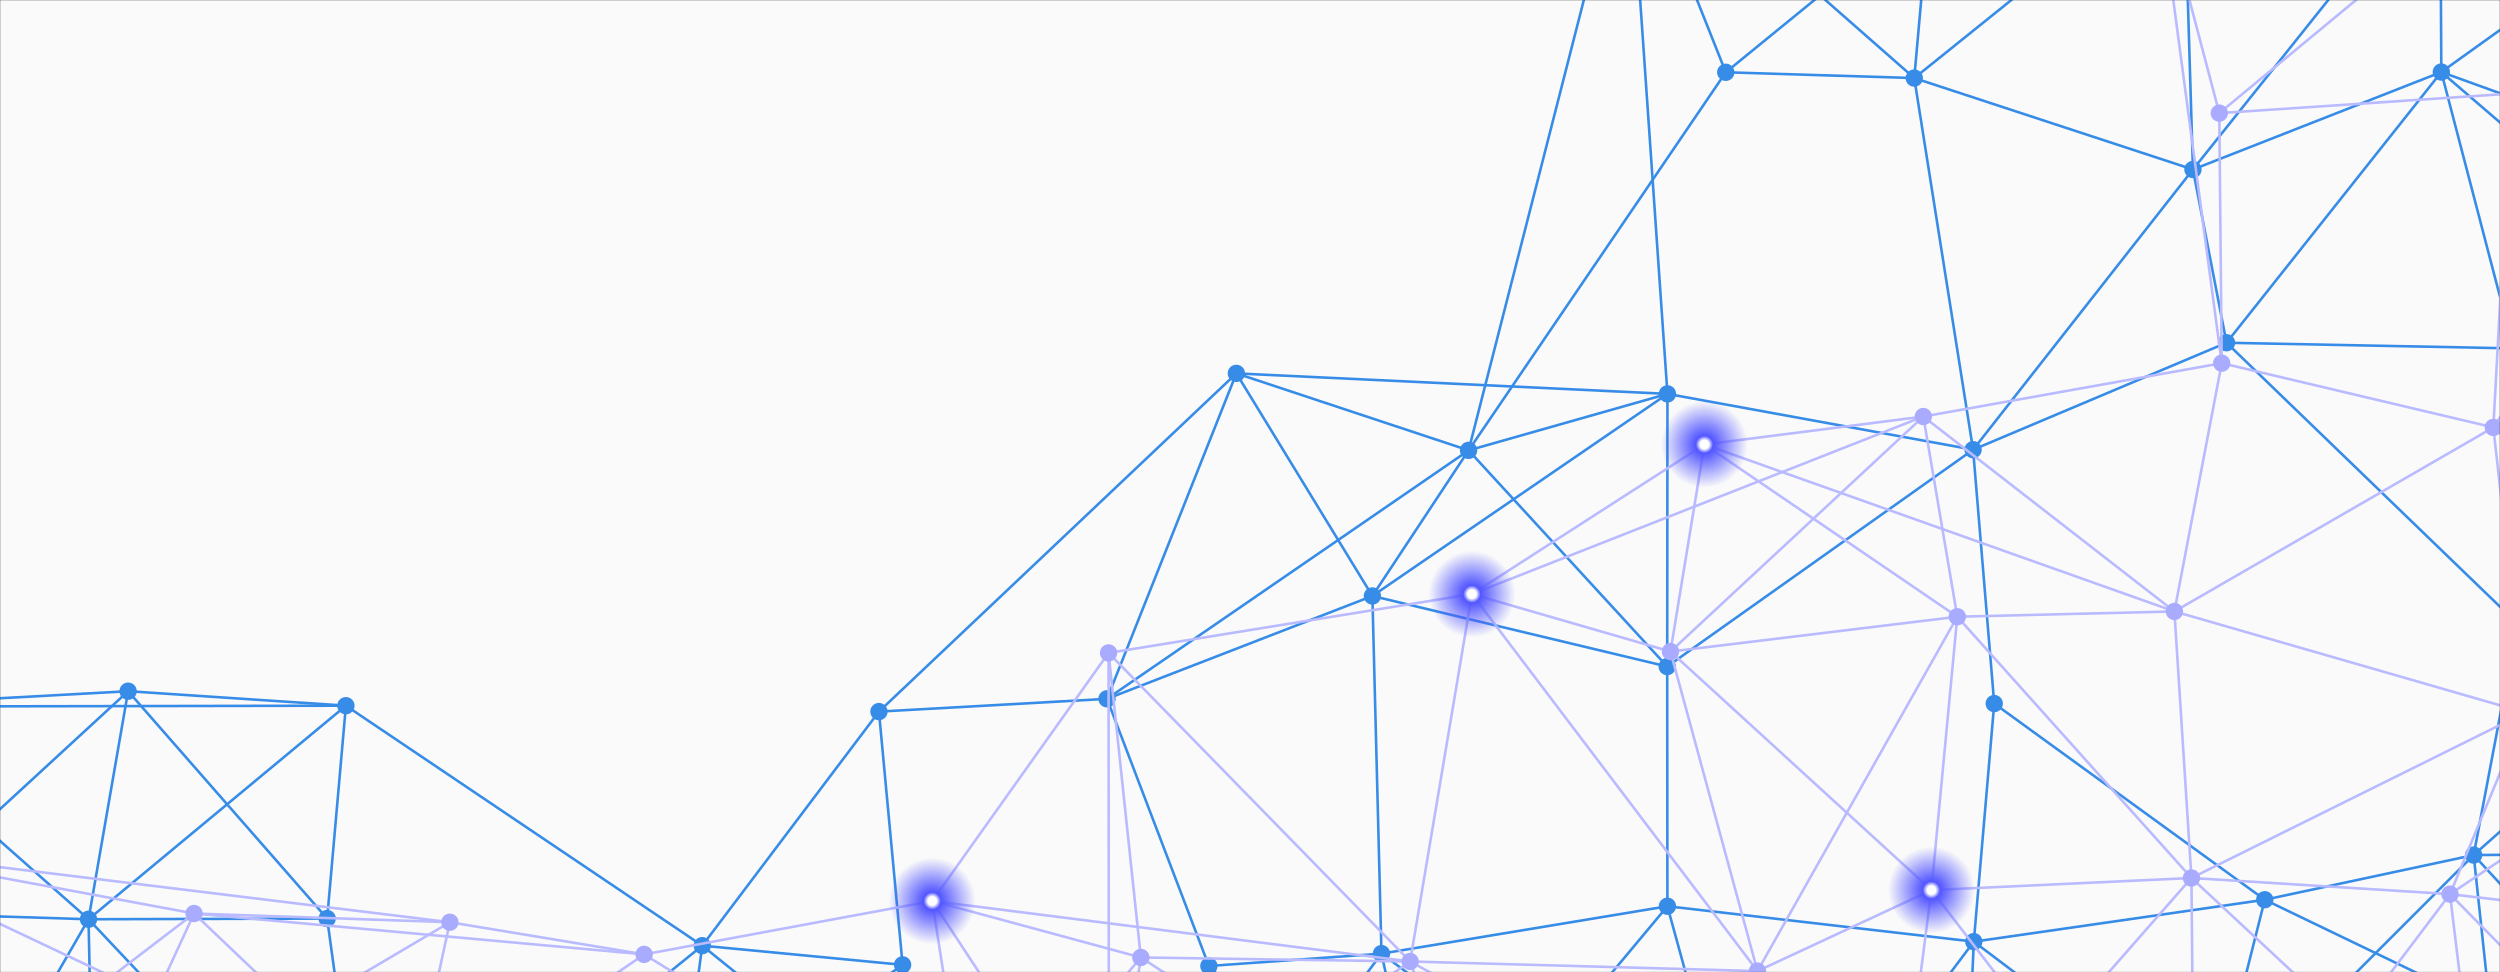 <svg xmlns="http://www.w3.org/2000/svg" width="1440" height="560" preserveAspectRatio="none" xmlns:v="https://vecta.io/nano"><rect width="100%" height="100%" fill="#333333" stroke="none"/><g mask="url(#A)" fill="none"><path fill="rgba(250, 250, 250, 1)" d="M0 0h1440v560H0z"/><g stroke="rgba(55, 140, 231, 1)" stroke-width="1.5"><path d="M-87.38 407h0"/><path d="M-87.38 407l22.39 118.87M-87.38 407l161.17-8.87M-87.38 407L50.99 529.49M-87.38 407l286.62-.52"/><path d="M-64.99 525.87h0"/><path d="M-64.99 525.87l115.98 3.62m-115.98-3.62l14.34 179.69"/><path d="M-50.65 705.56h0"/><path d="M-50.65 705.56l104.59-36.71m-104.59 36.71L50.99 529.49m22.8-131.36h0"/><path d="M73.79 398.13l125.45 8.35m-125.45-8.35l-22.8 131.36"/><path d="M73.79 398.13l114.65 130.96M73.79 398.13L-64.99 525.87m115.98 3.62h0"/><path d="M50.99 529.49l137.45-.4M53.94 668.85h0"/><path d="M53.94 668.85l-2.95-139.36m2.95 139.36l158.02 31.4"/><path d="M53.94 668.85L-64.99 525.87m264.23-119.39h0"/><path d="M199.24 406.48l-10.8 122.61m10.8-122.61L50.99 529.49m148.25-123.01L404.5 544.7"/><path d="M188.44 529.09h0"/><path d="M188.44 529.09l23.52 171.16"/><path d="M211.96 700.25h0"/><path d="M211.96 700.25l178.89-53.69m-178.89 53.69L50.99 529.49"/><path d="M211.96 700.25L404.5 544.7M211.96 700.25l-262.61 5.31"/><path d="M404.5 544.7h0"/><path d="M404.5 544.7l-13.65 101.86M404.5 544.7l115.4 11.06M404.5 544.7l101.77-134.82"/><path d="M404.5 544.7l154.38 124.62m-168.03-22.76h0"/><path d="M390.85 646.56l129.05-90.8m-129.05 90.8l168.03 22.76m-52.61-259.44h0"/><path d="M506.27 409.88l131.37-7.36m-131.37 7.36l13.63 145.88"/><path d="M519.9 555.76h0"/><path d="M519.9 555.76l38.98 113.56"/><path d="M558.88 669.32h0"/><path d="M558.88 669.32l117.91 39.5m35.35-493.75h0"/><path d="M712.14 215.07l133.77 44.34"/><path d="M712.14 215.07l78.35 128.21m-78.35-128.21l-74.5 187.45m74.5-187.45l248.31 11.81m-248.31-11.81L506.27 409.88"/><path d="M637.64 402.52h0"/><path d="M637.64 402.52l152.85-59.24m-94.17 213.13h0"/><path d="M696.32 556.41l99.42-7.12m-99.42 7.12l-19.53 152.41m19.53-152.41l-58.68-153.89"/><path d="M676.79 708.82h0"/><path d="M676.79 708.82l148.44-25m-148.44 25l118.95-159.53m50.17-289.88h0"/><path d="M845.91 259.41l-55.42 83.87m55.42-83.87l114.54-32.53m-114.54 32.53l114.4 124.52m-114.4-124.52L637.64 402.52m208.27-143.11L994.04 41.64"/><path d="M790.49 343.28h0"/><path d="M790.49 343.28l169.82 40.65m-169.82-40.65l169.96-116.4M795.74 549.29h0"/><path d="M795.74 549.29l29.49 134.53m-29.49-134.53l164.68-27.3m-164.68 27.3l-5.25-206.01"/><path d="M825.23 683.82h0"/><path d="M825.23 683.82L696.32 556.41m128.91 127.41l186.57 25.37M937.82-99.78h0"/><path d="M937.82-99.78l56.22 141.42M937.82-99.78l173.61 45.68"/><path d="M937.82-99.78l164.8 144.75"/><path d="M937.82-99.78l319.95 20.02M937.82-99.78l22.63 326.66M937.82-99.78l-91.91 359.19M994.04 41.64h0"/><path d="M994.04 41.64l108.58 3.33m-108.58-3.33l117.39-95.74M960.45 226.88h0"/><path d="M960.45 226.88l-.14 157.05m.14-157.05l176.05 32.14"/><path d="M960.31 383.93h0"/><path d="M960.31 383.93l.11 138.06"/><path d="M960.42 521.99h0"/><path d="M960.42 521.99l176.49 20.4m-176.49-20.4l51.38 187.2m-51.38-187.2L825.23 683.82"/><path d="M1011.8 709.19h0"/><path d="M1011.8 709.19l118.74-22.06m-118.74 22.06l125.11-166.8m-125.11 166.8l260.85-64.43m-260.85 64.43l-216.06-159.9M1111.43-54.1h0"/><path d="M1111.43-54.1l-8.81 99.07m8.81-99.07l146.34-25.66"/><path d="M1102.62 44.97h0"/><path d="M1102.62 44.97l160.52 52.66m-160.52-52.66l155.15-124.73M1102.62 44.97l33.88 214.05"/><path d="M1136.5 259.02h0"/><path d="M1136.5 259.02l12.18 146.23m-12.18-146.23l145.97-61.6m-145.97 61.6l126.64-161.39M1136.5 259.02L960.31 383.93"/><path d="M1148.68 405.25h0"/><path d="M1148.68 405.25l-11.77 137.14"/><path d="M1136.91 542.39h0"/><path d="M1136.91 542.39l-6.37 144.74"/><path d="M1130.54 687.13h0m127.23-766.89h0"/><path d="M1257.77-79.76l147.76-1.04m-147.76 1.04l5.37 177.39"/><path d="M1263.14 97.63h0"/><path d="M1263.14 97.63l19.33 99.79m-19.33-99.79L1406.2 41.5"/><path d="M1282.47 197.42h0"/><path d="M1282.47 197.42l165.3 3.26m-165.3-3.26L1406.2 41.5"/><path d="M1282.47 197.42l167.61 161.79M1304.5 518.25h0"/><path d="M1304.5 518.25l120.32-25.74m-120.32 25.74l-31.85 126.51m31.85-126.51l-167.59 24.14m167.59-24.14l-155.82-113"/><path d="M1272.65 644.76h0"/><path d="M1272.65 644.76l-142.11 42.37m142.11-42.37l-135.74-102.37m135.74 102.37l173.06 43.16"/><path d="M1272.65 644.76l152.17-152.25M1405.53-80.8h0"/><path d="M1405.53-80.8l.67 122.3m-.67-122.3l154.18 12.31M1405.53-80.8L1263.14 97.63"/><path d="M1406.2 41.5h0"/><path d="M1406.2 41.5l41.57 159.18M1406.2 41.5l158.84 57.44"/><path d="M1447.77 200.68h0"/><path d="M1447.77 200.68l144.57.71m-144.57-.71l117.27-101.74m-117.27 101.74l2.31 158.53"/><path d="M1450.08 359.21h0"/><path d="M1450.08 359.21l96.99 24.71m-96.99-24.71l-25.26 133.3"/><path d="M1450.08 359.21l149.11 132.07m-174.37 1.23h0"/><path d="M1424.82 492.51l122.25-108.59m-122.25 108.59l174.37-1.23m-174.37 1.23l20.89 195.41"/><path d="M1445.71 687.92h0"/><path d="M1445.71 687.92l118.13-44.78m-4.13-711.63h0"/><path d="M1559.71-68.49l5.33 167.43m-5.33-167.43L1406.2 41.5"/><path d="M1565.04 98.94h0"/><path d="M1565.04 98.94l27.3 102.45m-27.3-102.45L1405.53-80.8m159.51 179.74l-114.96 260.27"/><path d="M1592.34 201.39h0"/><path d="M1592.34 201.39l-45.27 182.53m45.27-182.53l-142.26 157.82m142.26-157.82L1406.2 41.5"/><path d="M1547.07 383.92h0"/><path d="M1547.07 383.92l52.12 107.36"/><path d="M1599.19 491.28h0"/><path d="M1599.19 491.28l-35.35 151.86m35.35-151.86l-153.48 196.64m153.48-196.64l-6.85-289.89"/><path d="M1563.84 643.14h0"/><path d="M1563.84 643.14L1424.82 492.51"/><path d="M1563.84 643.14l-16.77-259.22m16.77 259.22L1304.5 518.25m259.34 124.89l-291.19 1.62"/></g><g fill="rgba(55, 140, 231, 1)"><circle r="5" cx="-87.38" cy="407"/><circle r="5" cx="-64.99" cy="525.87"/><circle r="5" cx="-50.65" cy="705.56"/><circle r="5" cx="73.79" cy="398.13"/><circle r="5" cx="50.99" cy="529.49"/><circle r="5" cx="53.94" cy="668.85"/><circle r="5" cx="199.24" cy="406.48"/><circle r="5" cx="188.44" cy="529.09"/><circle r="5" cx="211.96" cy="700.25"/><circle r="5" cx="404.5" cy="544.7"/><circle r="5" cx="390.85" cy="646.56"/><circle r="5" cx="506.27" cy="409.88"/><circle r="5" cx="519.9" cy="555.76"/><circle r="5" cx="558.88" cy="669.32"/><circle r="5" cx="712.14" cy="215.07"/><circle r="5" cx="637.64" cy="402.52"/><circle r="5" cx="696.32" cy="556.41"/><circle r="5" cx="676.79" cy="708.82"/><circle r="5" cx="845.91" cy="259.41"/><circle r="5" cx="790.49" cy="343.28"/><circle r="5" cx="795.74" cy="549.29"/><circle r="5" cx="825.23" cy="683.82"/><circle r="5" cx="937.82" cy="-99.78"/><circle r="5" cx="994.04" cy="41.64"/><circle r="5" cx="960.45" cy="226.88"/><circle r="5" cx="960.31" cy="383.93"/><circle r="5" cx="960.42" cy="521.99"/><circle r="5" cx="1011.8" cy="709.19"/><circle r="5" cx="1111.43" cy="-54.1"/><circle r="5" cx="1102.62" cy="44.97"/><circle r="5" cx="1136.5" cy="259.02"/><circle r="5" cx="1148.68" cy="405.25"/><circle r="5" cx="1136.91" cy="542.39"/><circle r="5" cx="1130.54" cy="687.13"/><circle r="5" cx="1257.77" cy="-79.76"/><circle r="5" cx="1263.14" cy="97.63"/><circle r="5" cx="1282.47" cy="197.42"/><circle r="5" cx="1304.5" cy="518.25"/><circle r="5" cx="1272.65" cy="644.76"/><circle r="5" cx="1405.53" cy="-80.8"/><circle r="5" cx="1406.2" cy="41.5"/><circle r="5" cx="1447.77" cy="200.68"/><circle r="5" cx="1450.08" cy="359.21"/><circle r="5" cx="1424.82" cy="492.51"/><circle r="5" cx="1445.71" cy="687.92"/><circle r="5" cx="1559.71" cy="-68.49"/><circle r="5" cx="1565.04" cy="98.94"/><circle r="5" cx="1592.34" cy="201.39"/><circle r="5" cx="1547.07" cy="383.92"/><circle r="5" cx="1599.19" cy="491.28"/><circle r="5" cx="1563.84" cy="643.14"/></g><g stroke-width="1.5" stroke="#b9baff"><path d="M536.97 518.96h0"/><path d="M536.97 518.96l120.16 32.55m-120.16-32.55l22.79 147.28m-22.79-147.28l-165.96 30.77m165.96-30.77l101.56-142.88"/><path d="M536.97 518.96l101.77 155.18M536.97 518.96l275.26 34.86m35.61-211.62h0"/><path d="M847.84 342.2l114.35 33.1m-114.35-33.1l133.92-86.18M847.84 342.2l-209.31 33.88m209.31-33.88l-35.61 211.62"/><path d="M847.84 342.2l164.47 217.15M847.84 342.2l260-102.28m-126.08 16.1h0"/><path d="M981.76 256.02L962.19 375.3m19.57-119.28l126.08-16.1m-126.08 16.1l145.64 99.21"/><path d="M981.76 256.02l270.7 96.17M1112.5 512.7h0"/><path d="M1112.5 512.7l-100.19 46.65m100.19-46.65l149.78-6.98m-149.78 6.98l14.9-157.47m-14.9 157.47l-24.74 191.88"/><path d="M1112.5 512.7L962.19 375.3m614.84 159.16h0"/><path d="M1577.03 534.46l-22.74 125.95m22.74-125.95l20.38-144.1m-20.38 144.1l-165.84-19.44"/><path d="M1577.03 534.46l-122.6-124.03M-93.16 488.09h0"/><path d="M-93.16 488.09l-9.32 201.87m9.32-201.87l204.94 38.09"/><path d="M-93.16 488.09L53.49 652.63M-93.16 488.09l352.29 43.12"/><path d="M-93.16 488.09l327.84 155.12m-337.16 46.75h0"/><path d="M-102.48 689.96l155.97-37.33m-155.97 37.33l214.26-163.78"/><path d="M111.78 526.18h0"/><path d="M111.78 526.18L53.49 652.63m58.29-126.45l147.35 5.03"/><path d="M111.78 526.18l122.9 117.03m-122.9-117.03l259.23 23.55M53.49 652.63h0"/><path d="M53.49 652.63l181.19-9.42m24.45-112h0"/><path d="M259.13 531.21l111.88 18.52m-111.88-18.52l-24.45 112m24.45-112L53.49 652.63"/><path d="M234.68 643.21h0"/><path d="M234.68 643.21l136.33-93.48"/><path d="M371.01 549.73h0"/><path d="M371.01 549.73L559.76 666.24"/><path d="M559.76 666.24h0"/><path d="M559.76 666.24l78.98 7.9m-78.98-7.9l97.37-114.73m-18.6-175.43h0"/><path d="M638.53 376.08l18.6 175.43m-18.6-175.43l173.7 177.74m-173.7-177.74l.21 298.06"/><path d="M657.13 551.51h0"/><path d="M657.13 551.51l-18.39 122.63m18.39-122.63l155.1 2.31"/><path d="M657.13 551.51l201.02 130.56m-219.41-7.93h0"/><path d="M812.23 553.82h0"/><path d="M812.23 553.82l45.92 128.25m-45.92-128.25l200.08 5.53m-200.08-5.53L638.74 674.14"/><path d="M858.15 682.07h0"/><path d="M858.15 682.07l154.16-122.72M858.15 682.07l-219.41-7.93m219.41 7.93l229.61 22.51"/><path d="M858.15 682.07l-298.39-15.83M962.19 375.3h0"/><path d="M962.19 375.3l165.21-20.07m-115.09 204.12h0"/><path d="M1012.31 559.35l75.45 145.23m-75.45-145.23L962.19 375.3"/><path d="M1012.31 559.35l115.09-204.12m-19.56-115.31h0"/><path d="M1107.84 239.92l19.56 115.31m-19.56-115.31l171.88-30.73m-171.88 30.73l144.62 112.27m-144.62-112.27L962.19 375.3"/><path d="M1127.4 355.23h0"/><path d="M1127.4 355.23l125.06-3.04m-125.06 3.04l134.88 150.49m-174.52 198.86h0"/><path d="M1087.76 704.58l176.38 5.24m-176.38-5.24l174.52-198.86m-174.52 198.86L812.23 553.82m430.02-625.45h0"/><path d="M1242.25-71.63l36.06 136.79m-36.06-136.79l211.55-8.41"/><path d="M1242.25-71.63l37.47 280.82"/><path d="M1278.31 65.16h0"/><path d="M1278.31 65.16l1.41 144.03"/><path d="M1279.72 209.19h0"/><path d="M1279.72 209.19l-27.26 143"/><path d="M1252.46 352.19h0"/><path d="M1252.46 352.19l9.82 153.53m-9.82-153.53l201.97 58.24m-201.97-58.24l183.71-106"/><path d="M1262.28 505.72h0"/><path d="M1262.28 505.72l148.91 9.3m-148.91-9.3l1.86 204.1m-1.86-204.1l192.15-95.29"/><path d="M1264.14 709.82h0"/><path d="M1264.14 709.82l164.61-49.2m-164.61 49.2l147.05-194.8m-147.05 194.8L1112.5 512.7m341.3-592.74h0"/><path d="M1453.8-80.04l118.51 125.52M1453.8-80.04l-175.49 145.2m175.49-145.2l-17.63 326.23"/><path d="M1436.17 246.19h0"/><path d="M1436.17 246.19l114.14-9.54m-114.14 9.54l-156.45-37m156.45 37l18.26 164.24"/><path d="M1454.43 410.43h0"/><path d="M1454.43 410.43l-43.24 104.59m43.24-104.59l142.98-20.07"/><path d="M1411.19 515.02h0"/><path d="M1411.19 515.02l17.56 145.6m-17.56-145.6l143.1 145.39m-143.1-145.39l186.22-124.66"/><path d="M1428.75 660.62h0"/><path d="M1428.75 660.62l125.54-.21m-125.54.21l148.28-126.16m-148.28 126.16l-166.47-154.9m310.03-460.24h0"/><path d="M1572.31 45.48l-22 191.17m22-191.17l-136.14 200.71m136.14-200.71l-294 19.68"/><path d="M1550.31 236.65h0"/><path d="M1550.31 236.65l47.1 153.71"/><path d="M1597.41 390.36h0"/><path d="M1597.41 390.36l-161.24-144.17m118.12 414.22h0"/><path d="M1554.29 660.41l-99.86-249.98"/></g><g fill="url(#B)"><circle r="25" cx="536.97" cy="518.96"/><circle r="25" cx="847.84" cy="342.2"/><circle r="25" cx="981.76" cy="256.02"/><circle r="25" cx="1112.5" cy="512.7"/><circle r="25" cx="1577.03" cy="534.46"/></g><g fill="#a9abff"><circle r="5" cx="-93.16" cy="488.09"/><circle r="5" cx="-102.48" cy="689.96"/><circle r="5" cx="111.78" cy="526.18"/><circle r="5" cx="53.49" cy="652.63"/><circle r="5" cx="259.13" cy="531.21"/><circle r="5" cx="234.68" cy="643.21"/><circle r="5" cx="371.01" cy="549.73"/><circle r="5" cx="559.76" cy="666.24"/><circle r="5" cx="638.53" cy="376.08"/><circle r="5" cx="657.13" cy="551.51"/><circle r="5" cx="638.74" cy="674.14"/><circle r="5" cx="812.23" cy="553.82"/><circle r="5" cx="858.15" cy="682.07"/><circle r="5" cx="962.19" cy="375.3"/><circle r="5" cx="1012.31" cy="559.35"/><circle r="5" cx="1107.84" cy="239.92"/><circle r="5" cx="1127.4" cy="355.23"/><circle r="5" cx="1087.76" cy="704.58"/><circle r="5" cx="1242.25" cy="-71.63"/><circle r="5" cx="1278.31" cy="65.16"/><circle r="5" cx="1279.72" cy="209.19"/><circle r="5" cx="1252.46" cy="352.19"/><circle r="5" cx="1262.28" cy="505.72"/><circle r="5" cx="1264.14" cy="709.82"/><circle r="5" cx="1453.8" cy="-80.04"/><circle r="5" cx="1436.17" cy="246.19"/><circle r="5" cx="1454.43" cy="410.43"/><circle r="5" cx="1411.19" cy="515.02"/><circle r="5" cx="1428.75" cy="660.62"/><circle r="5" cx="1572.31" cy="45.48"/><circle r="5" cx="1550.31" cy="236.65"/><circle r="5" cx="1597.41" cy="390.36"/><circle r="5" cx="1554.29" cy="660.41"/></g></g><defs><mask id="A"><path fill="#fff" d="M0 0h1440v560H0z"/></mask><radialGradient id="B"><stop stop-color="#fff" offset=".1"/><stop stop-color="rgba(83, 86, 255, 1)" offset=".2"/><stop stop-color="rgba(83, 86, 255, 0)" offset="1"/></radialGradient></defs></svg>